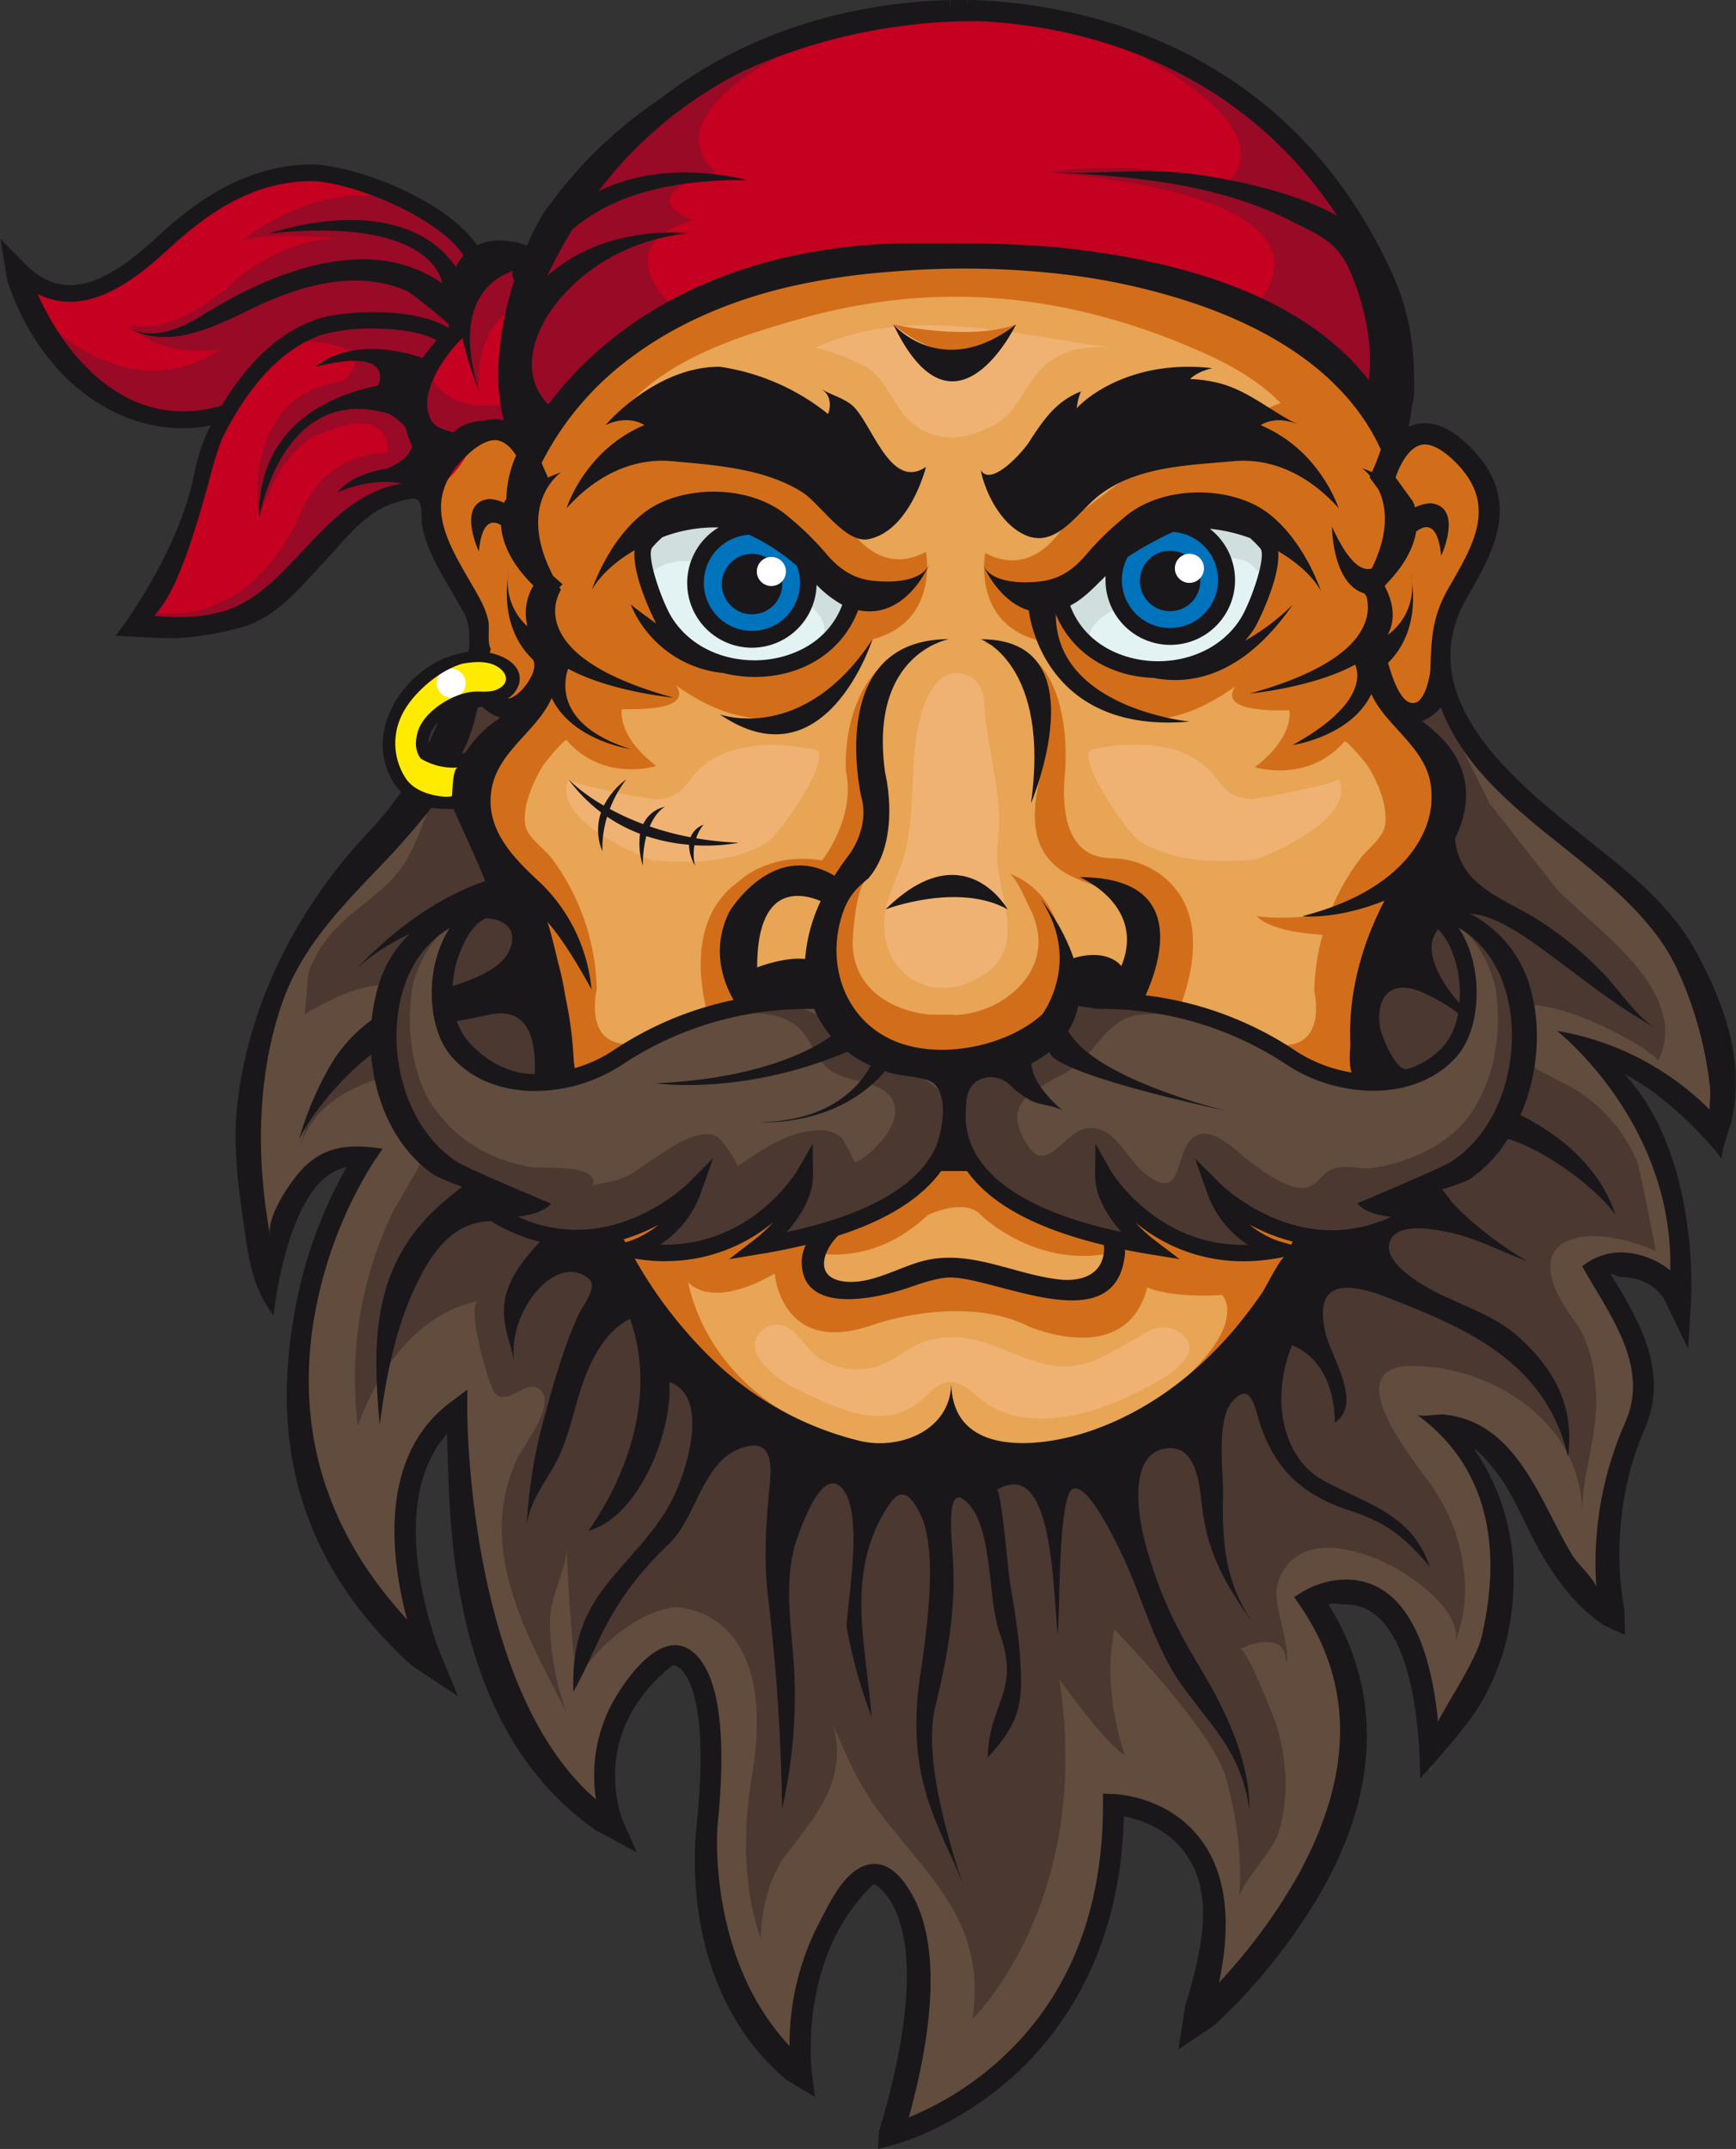 <svg id="Layer_1" data-name="Layer 1" xmlns="http://www.w3.org/2000/svg" viewBox="0 0 416.33 515.24"><rect x="0" y="0" width="416.33" height="515.24" fill="#333333" stroke="none"/><defs><style>.cls-1{fill:#614c3d;}.cls-2{fill:#4a3831;}.cls-3{fill:#e7a555;}.cls-4{fill:#d26e1a;}.cls-5{fill:#f0b273;}.cls-6{fill:#ffeb00;}.cls-7{fill:#e3f3f4;}.cls-8{fill:#c60020;}.cls-9{fill:#d0dede;}.cls-10{fill:#0073bd;}.cls-11{fill:#980a25;}.cls-12{fill:#fff;}.cls-13{fill:#1a171b;}</style></defs><title>pirate6</title><path class="cls-1" d="M185,358.86c0.21,0-10.19,21.72-11.07,23-12.7,18.17-31.6,29.73-38.82,51.7-7.31,22.26-5.68,46.6.35,68.93,0,0,1.21-35.26,22.17-32.39,0,0-44.59,65,15.8,120,0,0-17.19-41.64,6.33-59.15,0,0-.47,75.36,37.52,99.42,0,0-10.11-22.94,13.44-40.94,0,0,13.55-3.13,9.05,40.94,0,0-3.34,37.06,22.58,59.06,0,0-3.83-30,17-48,0,0,22.12,6,5,63,0,0,52.77-14,52.83-79,0,0,36.06,1,20.55,51,0,0,59.2-52.16,26.33-100,0,0,28.19-17.56,29.18,41.72-0.14-8.29,13.24-23,14.62-32.21,3.1-20.61,5.8-38.43-12.85-51.88,7,5,10.3,2.38,16.12,9.17,9.6,11.19,12.35,27.74,25.18,36.21-2.74-14.65,0-31.25,5.91-44.78,6.16-14-2.5-25.95-9.39-37.57,6.63-4.19,17.53.28,20.39,7.58,0,0,.18-49-23.92-61,0,0,17.91,1.63,33.91,22.42-1.33-1.73-.26-10.4-0.49-12.61a93.89,93.89,0,0,0-8-29.14c-13.74-30.18-59.57-39.78-59.21-77.63Z" transform="translate(-70.16 -192.78)"/><path class="cls-2" d="M171.89,389.46a63.09,63.09,0,0,1-3.87,8.87c-4.5,8.3-12.89,11.6-18.72,18.69a28.1,28.1,0,0,0-5,8.5c-0.42,1.22-.87,10.37-1.13,10.54,0,0,16.41-10.74,23.64-5.79,0,0-20,15.84-24.9,38.5,3.22-14.82,23.62-20.87,36.5-18.67,5.92,1-12.77,30.62-14,33.2A91.7,91.7,0,0,0,156,534.68s7.82-25.69,28.93-30c-2.61.55,0.86,13.55,1.32,15s1.8,6.95,3.24,7.7c3.14,1.65,6.65-3.27,9.41-1.9,5.76,2.87-3.25,13.9-4.72,17.08a39.54,39.54,0,0,0-3.46,21c1.41,14.27,9,27.33,15.33,39.87a64.65,64.65,0,0,1-4-22.13c0-5.89,4.2-12.73,4-17.87,0,0,.54,16.77,2.37,32.05,0,0,8.75-14.72,23.29-17.39,0,0,25.73-.69,18.76,40.67-2.09,12.41-2.16,26.77,2.12,38.73,0.21-7,2-14.84,6.37-20.43,7.28-9.41,14.52-17.84,11-30.77,3,7.08,6.12,14.34,10.77,20.52,12.43,16.53,26,26.72,22.67,50,0,0,29-27.79,20.82-81.33,0,0,12.06,16.67,15.72,18,0,0-5.72-14.88-2.5-30,0,0,24.19,24.67,26.84,36,0,0,4.56,15.33,2.94,28.66,0.48-4,8.05-11.14,9.51-15.86,2.54-8.2,2.1-16.93-.2-25.12-0.43-1.54-7.51-19.74-9-19,3.62-1.83,10.92-3.59,11,2.76,0,0,.26.23,0.27,0.28,0.54-5.42-3.73-14.12-2.16-19,6.73-21.1,47,3.3,42.34,14.66,5.34-12.95,1.68-28.37-6.44-39.2-5.12-6.83-21.18-27.49-3.6-27.38,19.71,0.13,40.63,14,40.63,35.24,0-9.42,3.85-18.69,3.34-28.46-0.34-6.64-1.55-12.77-5.53-18.15-14.61-19.79,3-23.74,19.87-16.15,0,0-3.74-19.93-4.65-21.87a38,38,0,0,0-14.18-16.62c-3.82-2.47-18.33-8.21-18.75-13.68-1.25-16.46,33.53,1.06,38.2,6.47,7.82-16.36-14.69-31.22-24.3-41L427.3,385.3l-11.12-22.47-19.56-7.74-104.4-24.27-86.15-1.52-20.34,4.91c-2.21,13-.52,25.6-4.55,38.18C179.46,377.79,173.82,384.08,171.89,389.46Z" transform="translate(-70.16 -192.78)"/><path class="cls-3" d="M409.57,367.56c-11.33-8.06-9.57-22.07-9.57-22.07,4-7.7-1.2-12.56-1.2-12.56,12.25-10.84,8-18.88,8-18.88l-5.25-7.18c11.8-26.06,0-48.1,0-48.1-26.12-56.62-79.76-63.08-99.31-63.48H298c-19.55.4-73.19,6.86-99.31,63.48,0,0-11.8,22,0,48.1l-5.25,7.18s-4.3,8,8,18.88c0,0-5.19,4.86-1.2,12.56,0,0,1.76,14-9.57,22.07,0,0-21.27,13.55,0,33.88,0,0,17.42,22.58,12.17,49.29,0,0,8.36,44.84,38.52,71.81l0,0.23,0.77,0.41c14.17,12.39,33.07,20.8,58,19,25,1.83,43.87-6.59,58-19l0.77-.41,0-.23c30.16-27,38.52-71.81,38.52-71.81-5.25-26.71,12.17-49.29,12.17-49.29C430.84,381.11,409.57,367.56,409.57,367.56Z" transform="translate(-70.16 -192.78)"/><path class="cls-4" d="M411.57,367.56l-2.25-1.84-12.09-15.79,4.07-14.54,2-15.39-1-9.69s5.67-55.88-102.5-56.61V253.4C190.7,253.84,196.41,310,196.41,310l-1,9.69L204,333.06l-2.6,16.58L193.74,366l2.51,2c-18.5,11.35-13.11,21.8-13.11,21.8,23.36,29.28,18.3,62.47,18.3,62.47l33.71-.18h17.44l2.2-13.57L269,436.06c15.68,23,30.15,11.89,30.15,11.89v-0.78l0.44,1.08S314,459.4,329.71,436.36l14.17,2.39,2.2,13.57h17.44l33.71,0.18s-5.06-33.19,18.3-62.47C415.52,390,430.06,378.92,411.57,367.56ZM389.08,411.7c-5,.88-11.64,1.6-17.46.73,0,0,2.1,3.6,15.73,4.49a54.5,54.5,0,0,0-2,13.44s3.84,15.79-11.08,12.59l-24.1-2.17s15-26.45-2-38.55a20.47,20.47,0,0,0-11.56-3.67c-10.88-.28-11.86-11.52-11.07-20.3,0,0,3.43-32.19-19.43-31.46,0,0,18.9,5.16,15.1,24.9-1.75,9.12-7.45,23.48,4.69,30.53,6.48,3.77,21.33,5.81,21.33,14.56,0,19.28-17.75,6.56-20,9.34a21.76,21.76,0,0,1-2.29,2.44c2.39-22.21-12.82-26.33-12.84-26.34,1.57,0.42,4.39,7,5.14,8.53,4.41,8.84,1.17,17.09-7.31,22.25a24,24,0,0,1-10.89,3.16v-0.11h-6c-9.13-1-17.85-6.15-18.38-16.43-0.1-2,.79-15.35,3.72-16.23-14,4.2-12.54,16.41-10.41,23.37-4-.07-7.74,4.46-10.87,3.24-5.48-2.13-8.1-6.2-7.62-15.61,0.43-8.47,12.24-10.34,12.24-10.34,3.5-2,11.33.67,11.33,0.67,12.79-8.22,6.33-33.33,6.33-33.33-3.8-19.74,13.1-24.9,13.1-24.9C270.73,352,273.07,378,273.07,378c2.29,11-5.79,21.09-5.79,21.09-12.73-2.14-19.9,5-19.9,5-17,12.1-5.16,39-5.16,39l-17.87-.43c-14.93,3.2-11.08-12.59-11.08-12.59a54.38,54.38,0,0,0-6.07-23.94,51.17,51.17,0,0,0-4.85-7.7c-1.67-2.15-5.36-4.7-6.08-7.31-1.21-4.41,1.92-11.35,4.26-15,0.23-.36,5.09-6.39,5.55-5.86,8.8,10.21,21.48,6.18,21.48,6.18-9.61-7.34-8.27-13.62-8.27-13.62h2.12c11.63,0,12.8-2.82,10.85-5.75,32.12,23,47.15-11,47.15-11,16.16-4.26,12.81-21,12.81-21-12.06,6.58-19.15-7-19.15-7l-28.29-21.28L230.73,293l-9.32-3.83C232,278.13,248.55,273,262.87,269c32.76-9.12,64.12-5.64,95.2,8.06,6.85,3,13.92,6.91,19.19,12.35l-9.32,3.83-14.05,3.83-28.29,21.28s-7.08,13.54-19.15,7c0,0-3.35,16.78,12.81,21,0,0,15,34,47.15,11-1.94,2.94-.78,5.75,10.85,5.75h2.12s1.35,6.28-8.27,13.62c0,0,12.68,4,21.48-6.18,0.41-.47,4.92,4.95,5.15,5.28,2.64,3.84,5.16,9.71,4.64,14.46-0.35,3.29-4,5.76-5.95,8.31A53.61,53.61,0,0,0,389.08,411.7Z" transform="translate(-70.16 -192.78)"/><path class="cls-4" d="M355.41,466.12l-15.12,1.67-6.67,16.67a17.33,17.33,0,0,1,1.45,2.19l-18.23-10.91-15.06-6.52-4.41-3.09L273.07,484a17.37,17.37,0,0,0-5.83-.16l0.37-5.09-14.67-9H237.46s-15.6,1.33-16.06,1.67-10.29,6-10.29,6,14,39.11,48.41,54.54c0,0-19.34-9.2-24.38-31.83,0,0,5.13,7,20.8-2,0,0,1.58,20,23.46,12.33,0,0,21.33-7.67,37.44.33,0,0,23.44,10.33,28.44-9.33,0,0,5.33,2.56,18,1.82,0,0,6.3,6.42-10,20.93,0,0,23.58-17.1,29.12-35.26l-15.17-11.83Zm-31.17,37.15s-20.84-13-40.82-2.87c0,0-19.2,6-17.29-7.21,0,0,13.51,3.26,26.5-9.07,0,0,8.91-4.33,12.79,0,0,0,13.29,13.07,31.63,9C337,497.15,334.34,501.41,324.23,503.27Z" transform="translate(-70.16 -192.78)"/><path class="cls-5" d="M306.18,361.26c-0.37-7-6.26-7.91-9-6.63-3,1.37-5.45,6-6.66,11.52-2.29,10.32-.65,21.81-3.57,31.94-1.25,4.33-3.55,8.27-4.38,12.73-2.79,15.05,11.37,24.28,24,15.34,10.76-7.6,1.4-20.77,2.83-30.94C311,383.7,306.78,372.65,306.18,361.26Z" transform="translate(-70.16 -192.78)"/><path class="cls-5" d="M265.51,372.49l-0.09,0c-8.73-1.82-20.74-2-27.56,4.78-4,3.91-3.9,6.43-9.78,7.19-1.92.25-21.92-3.94-21.55-4.79C202,389.95,226.37,399,226.37,399c9.29,0.92,19.73.69,27.93-4.34C257.17,392.85,270.56,373.53,265.51,372.49Z" transform="translate(-70.16 -192.78)"/><path class="cls-5" d="M391.25,379.55c0.38,0.85-19.63,5-21.55,4.79-5.88-.75-5.82-3.27-9.78-7.19-6.82-6.74-18.83-6.59-27.56-4.78l-0.09,0c-5,1,8.34,20.36,11.22,22.12,8.19,5,18.64,5.27,27.93,4.34C371.42,398.87,395.82,389.85,391.25,379.55Z" transform="translate(-70.16 -192.78)"/><path class="cls-5" d="M346,511.78c-4.13,2.18-8.6,5.09-13,7-15,6.49-24.63-9.06-40.33-4.57-4.84,1.38-8.39,5.44-13.36,6.51a16.83,16.83,0,0,1-13.11-2.61c-3-2.19-4.7-6.45-8.45-7.57a3.93,3.93,0,0,0-1-.17c-3.65-.13-6.87,3.75-5.07,7.12,1.89,3.54,6.06,6.7,9.47,8.29,10,4.67,21.83,11.28,31.52,1.32,7.15-7.35,10.3.77,16.54,3.62,10.21,4.66,23.57,1,33-3.8,3.78-1.93,17.65-8.1,11.7-14.07A7.28,7.28,0,0,0,346,511.78Z" transform="translate(-70.16 -192.78)"/><path class="cls-5" d="M277.61,280.61c5.45,3.13,6.74,10.06,11.62,13.88,6.09,4.77,13.34,3.65,19.75-.07,5-2.89,6.75-8.57,10.43-12.66,4.88-5.43,11.62-6.32,18.66-5.44-19.15-2.4-39.41-7.89-58.59-4.45a56.89,56.89,0,0,0-14.18,4.46C266.68,275.68,275.85,279.6,277.61,280.61Z" transform="translate(-70.16 -192.78)"/><path class="cls-4" d="M313.82,270.58c-11.35,4.06-29.41,0-29.41,0C303,285.71,313.82,270.58,313.82,270.58Z" transform="translate(-70.16 -192.78)"/><path class="cls-4" d="M198.7,306.87s-4.91-20.14-18.94-6.15c-13.16,13.13-2.76,25.64,3.87,37.92,3.39,6.28-.44,14.43,2.73,20.28,1.84,3.4,8.32,6.21,10.91,1.14l3.55-7,0.61-5.8-0.61-6.63,0.61-6.26-6.55-9.19,1.52-7Z" transform="translate(-70.16 -192.78)"/><path class="cls-6" d="M192.22,353c-2.06-2.08-6.63-2.72-8.82-2.6-13.28.72-25.93,17.67-17.11,29.87,4.4,6.09,13.71,6.15,19.45,2.65,0,0,1.7-11.55,12.69-17.31-1.59-.86-3.13-1.86-4.67-2.81,1.78,1.12-8.92,10.42-9.84,11-4.54,2.73-14.52,3.22-12.14-5.12,2.74-9.61,20-6,21.4-12.38A3.36,3.36,0,0,0,192.22,353Z" transform="translate(-70.16 -192.78)"/><path class="cls-7" d="M274.74,336.4c-12-10.45-33.4-32.57-49.67-13.67-2.88,3.34,2.73,16.31,4.46,19.1C239.81,358.46,269.15,356.71,274.74,336.4Z" transform="translate(-70.16 -192.78)"/><path class="cls-7" d="M324.23,336.58c12-10.45,33.4-32.57,49.67-13.67,2.88,3.34-2.73,16.31-4.46,19.1C359.16,358.64,329.82,356.89,324.23,336.58Z" transform="translate(-70.16 -192.78)"/><path class="cls-8" d="M402.06,260.18c-12.84-32.21-43.75-56.83-77.83-62.61-25.52-4.33-52.75-.23-76.31,10.27-17.68,7.88-34.8,21.06-45.73,37.11-3.35,4.92-9.07,18.59-10.3,32.44a73.07,73.07,0,0,1,4.36-23.69s-7.45-3.24-12.37.67c-6.09-11.57-30.12-20.38-39.53-20.17-13.91.31-25,7.43-34.82,16.53s-22.83,18.81-34.76,6.76c7.64,22.85,26.28,41.94,49.85,34.13-1.06,1.79-2,3.62-3,5.44-3.07,6.09-10.32,46.82-21.38,44.15,7.83,1.89,17.23,2.3,24.93-.24,18.2-6,25.83-33.07,48.22-30.3A21.53,21.53,0,0,0,184,296.6c3.06-1.73,7.53-2,12.59,5,0,0,22.46-52.88,103.13-48.21,0,0,86.07-4.25,104.7,45.54-0.51-1.37,2.64-9.1,2.79-11C408,278.52,405.5,268.82,402.06,260.18Z" transform="translate(-70.16 -192.78)"/><path class="cls-4" d="M402,307.87s4.91-20.14,18.94-6.15c13.16,13.13,2.76,25.64-3.87,37.92-3.39,6.28.44,14.43-2.73,20.28-1.84,3.4-8.32,6.21-10.91,1.14l-3.55-7-0.61-5.8,0.61-6.63-0.61-6.26,6.55-9.19-1.52-7Z" transform="translate(-70.16 -192.78)"/><path class="cls-9" d="M225.36,331.78s4.43-13.32,38.68,5.93c0,0,10.37,6.88-2.94,13.56,0,0,14.1-6.92,13.65-16.87,0,0-5.68-3.72-13.65-12.59,0,0-25.23-14.31-36,.92C225.07,322.73,224.27,328.53,225.36,331.78Z" transform="translate(-70.16 -192.78)"/><path class="cls-9" d="M333,348.89s-6.51-5.4,7-11.19c0,0,25-18.32,31.66-7.91,0,0,7.73-4.75,0-11.56,0,0-14.89-14.64-30.36,3.9,0,0-10.66,14.36-19,12.26C322.23,334.4,327.31,346.4,333,348.89Z" transform="translate(-70.16 -192.78)"/><circle class="cls-10" cx="180.35" cy="139.76" r="13.53"/><circle class="cls-10" cx="280.61" cy="139" r="13.53"/><path class="cls-11" d="M172.6,280.73s-5.17,6.66-3.92,13.17c-3.78-9.12,9.6-20.45,9.6-20.45l-0.69-.31,2.18-3.89c-1-11.7,4.68-12.71,4.68-12.71l-3.28-4.91c-22.1-26.32-52.9-1.2-52.9-1.2,6-1.79,17.44-1,23.58-.45-13.15-.33-24.58,9.47-24.58,9.47-17,15.5-26.14,11.13-26.14,11.13,7.92,8.63,22.14,5.88,22.14,5.88C99.41,292.05,79,267.57,79,267.57c15.22,33.12,44.59,25.84,44.59,25.84,16.06-32.44,40.32-26,49.78-21.89-16.72-5.2-33.42,3-33.42,3,24.68,0.05,12.32,9.71,12.32,9.71-24.9,3.23-20,32.88-20,32.88,6-19,15.5-20.63,15.5-20.63,16.5-7,15.46,4.81,15.46,4.81-16.53.55-20.86,14.45-20.86,14.45-13.91,30.27-36.91,23.6-36.91,23.6,23.18,11.37,40.11-14.51,40.11-14.51,13.29-22.64,28.24-14,28.24-14l3.73-7.84,0.78,0.32s8.83-14.76,18.29-1.71l-4.46-12.08S176.28,293.41,172.6,280.73Z" transform="translate(-70.16 -192.78)"/><path class="cls-11" d="M195.26,259.89l0.67-2.84c-23.35.1-11,29.4-11,29.4-0.71-13.67,6.2-18.68,8.23-19.85a52,52,0,0,0-1,5.64s-3.07,20.49,6.28,25.85c0,0,23.14-24.31,33.31-31.53,0,0-16.83-14.69,4.56-21,0,0-15.72-5.31,5.58-11.61,0,0-19.6-12.94,26.51-33.32C268.4,200.57,210.29,220.44,195.26,259.89Z" transform="translate(-70.16 -192.78)"/><path class="cls-11" d="M396.62,252.43c-14.67-39-67.6-53.54-67.6-53.54,55.1,24.56,35.28,37.7,35.28,37.7-25.58-6.24-42.33-2.45-42.33-2.45,78.69,7.19,47.83,33.43,47.83,33.43,8.62,1,33.8,29.26,33.8,29.26C414.42,264.71,396.62,252.43,396.62,252.43Z" transform="translate(-70.16 -192.78)"/><circle class="cls-12" cx="108.2" cy="163.8" r="3.48"/><path class="cls-1" d="M296.1,451.12s16.67,30.28-43.52,40.28c0,0,10.72-8.13,10.6-17.07,0,0-13.45,23.4-41.78,18.07,0,0,11-3,15-14.33,0,0-22.67,22.67-49.33,4.67,0,0,10.84.66,13.75-2.67-2.91,3.33-19.94-5.57-22.22-7.08-23-15.25-21.18-63,12.41-63-15.82,0-19.14,25.48-11.08,34.73,9.39,10.77,27.45,8.91,38.26,1.63a83.06,83.06,0,0,1,49.5-13.65S272.19,451.69,296.1,451.12Z" transform="translate(-70.16 -192.78)"/><path class="cls-1" d="M301.86,451.12s-16.67,30.28,43.52,40.28c0,0-10.72-8.13-10.6-17.07,0,0,13.45,23.4,41.78,18.07,0,0-11-3-15-14.33,0,0,22.67,22.67,49.33,4.67,0,0-10.84.66-13.75-2.67,2.91,3.33,19.94-5.57,22.22-7.08,23-15.25,21.18-63-12.41-63,15.82,0,19.14,25.48,11.08,34.73-9.39,10.77-27.45,8.91-38.26,1.63a83.06,83.06,0,0,0-49.5-13.65S325.77,451.69,301.86,451.12Z" transform="translate(-70.16 -192.78)"/><path class="cls-2" d="M178.6,472.95c2.29,1.51,19.31,10.41,22.22,7.08-2.91,3.33-13.75,2.67-13.75,2.67,16,10.82,34.29,7.64,48.76-3.83-1.43,6.37-8.44,11.7-14.46,13.48,16.59,3.23,32.23-4.24,41.7-17.75,0.27,6.79-5.37,12.77-10.36,16.67,12.39-1.54,31.31-6.82,40.13-16.14,5-5.26,9.07-14.22,3.2-20.24s-16.17-7.93-22.85-13.81c-11.58-10.2-21-8.54-35.4-4.2,7-1,17.45-2.94,23.42,1.88,3.25,2.63,4.18,7,7.09,9.8,4.11,4,12,2.79,15.43,7.17,4.08,5.26-4,13.83-8.64,15.83,0.25-.11-2.8-5.72-3.12-6-2.3-2-4.95-2-7.88-1.54-6.49.94-11.88,5-17.24,8.45,0.73-.47-3.9-6.74-4.6-7.11-4.68-2.44-11.43,2.81-15.13,5.12-2.54,1.59-5,3.71-7.79,4.82-2.16.85-4.79,1.12-7,1.67,1.48-5.36-12-3.82-15.1-4.39-10.26-1.91-18.06-6.74-23.83-15.38,0,0-6.82-10.22-4.48-27.16,0,0,2.94-17,18.49-19.57,0,0,.67-0.15,1.51-0.4C157.36,411.94,156.05,458,178.6,472.95Z" transform="translate(-70.16 -192.78)"/><path class="cls-2" d="M419.36,472.95c-2.29,1.51-19.31,10.41-22.22,7.08,2.91,3.33,13.75,2.67,13.75,2.67-16,10.82-34.29,7.64-48.76-3.83,1.43,6.37,8.44,11.71,14.47,13.48-16.22,1.73-33.28-2.93-41.82-18.1,0,6.85,5.4,13.19,10.65,17.11-16.58-4.07-52.09-10.87-45-36.12a20.77,20.77,0,0,1,1.35-4.14c11.75-.5,24.15-7.15,26.88-20.29,10.16-.46,22.13,2.83,31.75,6.14-5.7.12-11.73-1.67-17.36-.81-7.6,1.16-10.13,9.12-16.21,13.12-6.36,4.18-16.44,6.49-11.29,16.36,5.36,10.27,9-1.12,15.12-2.26,6.56-1.22,9.83,7.47,14,10.73,9.78,7.64,6.8-5.53,12-8.81,4.15-2.61,9.45,3,12.35,5.3,3.17,2.5,9.63,7.42,14,7,2.93-.28,4.1-3.49,6.66-4.51,3.18-1.26,6.73.29,10-.28,9.79-1.7,20-6.38,24.74-15.59,0,0,6.82-10.22,4.48-27.16,0,0-2.94-17-18.49-19.57,0,0-.67-0.15-1.51-0.4C440.6,411.94,441.91,458,419.36,472.95Z" transform="translate(-70.16 -192.78)"/><path class="cls-13" d="M231.36,303.36c10.42,0.95,22.19,1.72,31.25,7.47,4.18,2.66,10.32,12.34,15.84,11.22,10-2,13.78-17.33,13.78-17.33-8.8,6-13.15-11.37-18-15-2.24-1.67-4.9-2.33-7.14-3.68,3.33,2,1.66,6,1.66,6a53.93,53.93,0,0,0-26-11.33c-15.57,0-27.38,14-27.38,14,5.67-2.67,9.32,0,9.32,0-14.34,6-18.66,19.94-18.66,19.94C212.6,307.31,221.36,302.45,231.36,303.36Z" transform="translate(-70.16 -192.78)"/><path class="cls-13" d="M372.49,294.73s3.66-2.67,9.32,0c-6.58-3.09-12.07-8.22-19.23-10.07a32.46,32.46,0,0,0-7-1c1.85-1.9,5.33-2.6,5.33-2.6-17.17-2-28,5.3-31.56,8.65a3.25,3.25,0,0,0-.71.72l-0.23.27a12.24,12.24,0,0,1,1-4.07c-6.07,2.36-9.12,7-12.51,12.21-1.48,2.29-9,10.8-11.54,6.67,1.13,5.49,4.51,12,9.45,14.93,8.23,4.93,13.55-4.81,19.07-9,9-6.85,21.29-7.1,32.07-8.08,10-.91,18.76,4,25.29,11.31C391.15,314.66,386.84,300.73,372.49,294.73Z" transform="translate(-70.16 -192.78)"/><circle class="cls-13" cx="180.35" cy="140.04" r="7.25"/><circle class="cls-13" cx="280.61" cy="139.29" r="7.25"/><path class="cls-13" d="M282.54,410.81s17.38-6.62,29.27,0C311.81,410.81,301.38,392.24,282.54,410.81Z" transform="translate(-70.16 -192.78)"/><path class="cls-13" d="M486.36,449.1c-0.78-10.11-4.91-20-9.81-28.77-6.62-11.83-17.9-20-28.29-28.35C431.68,378.71,408.64,359.12,422,336c6.33-10.93,13.51-23.32.72-36.08-3.77-3.77-7.43-5.68-10.87-5.68a9,9,0,0,0-3.89.88c0.38-1.8.67-3.56,0.87-5.28a10.23,10.23,0,0,0,.38-1.82,47.43,47.43,0,0,0,0-6.51,57.15,57.15,0,0,0-5.52-23.88c-26.43-57.21-79.79-64.42-101.5-64.87l0,1.08h-0.07l0-1.08-2,0-2,0,0,1.19H298L298,192.8c-14.66.3-43.75,3.69-69.24,23.47a107,107,0,0,0-28.2,27.55,49.94,49.94,0,0,0-4,7.83,19.71,19.71,0,0,0-6.55-1.22,12.57,12.57,0,0,0-5.44,1.17c-7.84-11.38-30.17-19.4-39.84-19.4h-0.38c-16.24.36-28.4,9.91-36.13,17.06-6.34,5.87-13.83,11.87-21.23,11.87-3.87,0-7.39-1.65-10.75-5l-6-6.1,1.72,10.14c7.57,22.65,24.71,35.29,42.13,35.29a34.25,34.25,0,0,0,6.62-.67c-0.25.47-.5,0.94-0.74,1.42a44.45,44.45,0,0,0-3.29,10.47c-4,19.67-18.77,38.52-18.77,38.52s9.91,0.6,14.23.6a69.85,69.85,0,0,0,16.8-2.89c8-2.66,13-9.06,18.83-15.25,3.49-3.73,6.7-7.91,10.8-11a20.09,20.09,0,0,1,6.26-3.32c1-.31,4.09-1.29,5-0.92,2,0.8,1.22,4.37,1.55,6.26,1,5.87,4.46,11.36,7.4,16.43,0.91,1.58,1.86,3.21,2.72,4.79,1.3,2.4,1.28,5.34,1.17,8.47l-0.29.74c-7.42.83-14.89,6.34-18.42,13.74-3.06,6.42-2.63,13.12,1.18,18.4a12.47,12.47,0,0,0,1.22,1.42,82.79,82.79,0,0,1-7.93,9.74c-16.54,17.54-28.31,40.14-31.24,64.19-1.28,10.52,0,19.73,1.5,30.25,0.73,5.25,1.23,9,3,14a29,29,0,0,0,4.09,7.35c0-.5,3.42-33.07,17.46-35.53a109.61,109.61,0,0,0-12.74,36.49C137,530.8,136.74,562.8,168.75,592L180,599.49l-4.26-10.32c-0.15-.37-14.12-34.88,1.63-52.64,0.7,18.19-.76,69.59,35.57,95l9.94,5.39-3.31-7.51c-0.09-.21-8.89-20.92,12-37.45a3.87,3.87,0,0,1,2.18,1.37c2.44,2.7,6.13,11.07,3.5,36.87-0.14,1.57-5.15,38.61,21.45,61.19l6.9,4.16-0.8-6.38c0-.28-3.25-27.72,15-44.72,3.9,2.4,14.84,13.83,1.17,59.31L280.73,708l4.32-1.15c0.56-.15,13.92-3.79,27.41-15.66,12.09-10.64,26.43-30.13,27.24-62.92,3.63,0.69,10.37,2.77,14.81,9,5.91,8.31,5.21,19.24-.11,36.41l-1.63,10.5,8.67-5.88a138.22,138.22,0,0,0,26-32.71c13.91-24.74,13.69-48.23,1.33-68.12,1.35-.5,2.18,0,4.18,0,11,0,17.38,14.81,17.82,41.69,0,0,10.85-11.73,14.3-17.65a56.37,56.37,0,0,0,6.26-15c4.28-18,.9-33.94-7.66-46.31,2.06,1.27,3,2.74,4.61,4.65,3.68,4.29,6.29,10.38,9,15.77,4.15,8.1,9.44,16.48,17.65,21.9l4.92,2.25-0.09-5.8c-2.49-13.28-1.34-29.47,4.74-43.31s-1.2-26.06-7.66-36.74l-0.41-.68c0.73-.18,1.51.73,2.34,0.73,5,0,9.46,2.41,11.11,6.61l5.14,10.57,0.68-11.33c0.1-1.74,1.86-35.33-15.92-54.45,7,3.4,16.91,11.94,23.42,20.39-0.67-.87,1.82-7.53,2.07-8.65A43.82,43.82,0,0,0,486.36,449.1ZM403.38,332c4.2-4.52,5.88-8.57,6.4-11.77,2.27-1.74,5.22-2.25,6,5.84,0,0,5.42-11.71-2.48-12.63a9,9,0,0,0-3.78,1,8,8,0,0,0-.56-1.5l-4.12-5.67c1-2.93,3.42-7.92,7-7.92,2,0,4.57,1.46,7.34,4.22,10.06,10,4.7,19.31-1.52,30-3.88,6.71-4.25,11.79-4.45,19.45-0.05,2-1.3,7.37-3.38,8.16-3.73,1.41-6-6.94-6.8-9.45,3.08-3,7.12-9.1,5.73-19.71a14.24,14.24,0,0,1-5.8,13c1.66-3.18,1.76-7-.71-11.71C402.28,333.22,402.72,332.75,403.38,332Zm-4.64-25-0.11.25,2.15,2.94c1.81,3.85,2.7,10-1.63,18.87-2.19.73-5.38-.9-9.55-10,0,0,0,13.63,7.75,16a6.39,6.39,0,0,1,.52.71c1.26,4.82.3,15.53-28.06,23.31,0,0,15.14-1.39,25.33-6.94,0.84,1.84,2.86,9.44-15,19.28,0,0,14-2,18.9-12.23,3.23,7.25,12,12.14,14,20.44a20,20,0,0,1-.89,11.37c-2.41,6.27-9.41,16.25-29.71,21.46,0,0,8.3.92,19.77-3.76-4.1,7.83-8.9,20.24-8.2,34.53-0.25,3-.21,5.36.28,6.68a34.33,34.33,0,0,1-13.38-5.16,82.74,82.74,0,0,0-36-13.33c3.76-8.4,9.95-28.33-15.83-28.33,0,0,16,6.67,10,21.33,0,0-2.95-4.28-11.17-2a0.67,0.67,0,0,0-.25.16,47.37,47.37,0,0,0-7.91-14.21c10,15,.33,27.66.33,27.66-8.6,7.68-24.08,10.71-34.7,6.62-12.7-4.88-17.44-19-12.95-31.39,1.34-3.69,3.12-5.54,6-7.9,8-9.33,4-25.33,4-25.33-4-28.67,15.33-32,15.33-32-30,0-21,38-21,38,2,7.33-3,13.72-3,13.72-1.31,1.72-2.46,3.39-3.47,5-14.79-8.77-25.2,8.61-25.2,8.61-4.43,8.85-1.51,16.81,1,21.17a81.91,81.91,0,0,0-28.94,12.16,33.1,33.1,0,0,1-9.17,4.19q-0.09-.77-0.21-1.56a94.75,94.75,0,0,0-2.09-15.93,66.63,66.63,0,0,0-1.68-7.85c-1.16-5-2.22-8.9-2.51-9.57l-0.09-.2c5.13,5.81,10.61,16.25,10.61,16.25A40.59,40.59,0,0,0,199,403.74c-6.25-5.81-12.65-12.65-10.9-22,1.68-9,10.83-13.62,14.37-21.59,4.88,10.21,18.9,12.23,18.9,12.23-18.69-5.93-15.81-16.91-14.95-19.25,10.19,5.53,25.28,6.92,25.28,6.92-37.67-10.33-27-25.84-27-25.84l-0.37-.63,0.76-.71-2.06-1.82-0.25-.23c-9-17.41,1.92-24.77,1.92-24.77a34,34,0,0,0-3.3,1.3l0.14-.19-0.6-1.33c-0.31-.69-0.61-1.38-0.88-2.07a71.45,71.45,0,0,1,17.33-22c12.1-10.27,26.84-16.7,42.21-20.26A162.08,162.08,0,0,1,283,258a206,206,0,0,1,45.8,1A155.59,155.59,0,0,1,357,265.66c18.16,6.21,36.15,16.94,44.31,34.92-0.59,1.73-1.26,3.49-2.07,5.26l-0.06.12c-0.75-.31-1.53-0.62-2.37-0.9A10.83,10.83,0,0,1,398.74,306.92Zm4.91,177.6a33.78,33.78,0,0,1-14.1,3.15c-15.32,0-26.47-10.92-26.58-11l-6.23-6.23,2.93,8.31a24.68,24.68,0,0,0,9.8,12.44l-1.14,0c-21.23,0-31.72-17.68-31.82-17.86L332.87,467l-0.09,7.3c-0.07,5.4,3.24,10.4,6.31,13.87-18.87-4-31.08-10.81-35.49-19.82a18,18,0,0,1-1.85-8.7c0.09-1.87.08-4.25,1.08-5.91,2.12-3.54,7-3.27,9.42-.94a22.54,22.54,0,0,0,5,3.79c2.16,1.18,6.33,1.31,8,2.64,0,0-7.44-5.82-7.75-11.45a29.31,29.31,0,0,0,4.45-2.93s-3.51,4.18,42.7,14.37c0,0-31.88-7.53-38.29-19.26a16.85,16.85,0,0,0,2.34-6c2.13,0.34,4.51.72,4.85,0.72A80.21,80.21,0,0,1,378.64,448a38.33,38.33,0,0,0,20.92,6.3c8.23,0,15.32-2.94,20-8.27,5.33-6.12,6.3-18.52,2.16-27.63a22.65,22.65,0,0,0-1.74-3.16c5.28,3.05,9.18,8.17,11.24,15,4,13.31.27,32.3-12.93,41-2.34,1.55-22.62,10.07-22.62,10.07C397.06,483,399.75,484.06,403.65,484.52ZM179.71,471.31c-13.2-8.74-16.94-27.73-12.93-41,2.05-6.82,5.95-11.93,11.23-15a22.71,22.71,0,0,0-1.73,3.15c-4.15,9.11-3.18,21.51,2.16,27.63,4.65,5.33,11.74,8.27,20,8.27a38.33,38.33,0,0,0,20.92-6.3,80.21,80.21,0,0,1,45.06-13.37h1a25.64,25.64,0,0,0,4,6.54c-4.56,3.28-16.9,10.09-41.93,11.29,0,0,20.82,3.07,45.86-7.57a29.12,29.12,0,0,0,5.6,3.34c-1.55,3.08-8.06,13.27-26.42,13.53,0,0,18.24,1.36,29.85-12.18,3.3,1.11,6.85,1.09,10.1,2.06,5.86,1.76,3.69,12.86,1.83,16.67-4.41,9-16.61,15.8-35.48,19.82,3.07-3.47,6.37-8.47,6.31-13.87l-0.09-7.3-3.64,6.33c-0.1.18-10.51,17.85-31.82,17.86-0.35,0-.76,0-1.14,0a24.68,24.68,0,0,0,9.8-12.44l2.93-8.31L235,476.65c-0.11.11-11.21,11-26.58,11a33.75,33.75,0,0,1-14.1-3.16c3.9-.46,6.59-1.51,8-3.14C202.33,481.38,182,472.86,179.71,471.31Zm13.09-52c-1.18,5.12-7.92,7.95-14.08,9.88a25.44,25.44,0,0,1,2.19-9.14c1.21-2.67,2.76-5.7,5.85-7.17C190.68,413.29,193.83,414.91,192.8,419.35Zm5.6,31c-5,0-11-2.2-16-7.9a14.28,14.28,0,0,1-2.66-4.82c2.32-.43,4.79-0.87,7.6-1.5C196.58,434.05,198.77,441.41,198.4,450.34Zm53.34-25.61c0-20,10.45-17.9,15.24-15.87a39.16,39.16,0,0,0-3.73,13.88C258.2,422.17,251.74,424.73,251.74,424.73Zm50.33,48.85c5.66,7.95,16.67,13.88,32.8,17.74a6.77,6.77,0,0,1,.05,1.53c-0.56,5.95-5.78,6.84-8.85,6.84a16.64,16.64,0,0,1-1.87-.11c-11.26-1.27-21.81-7.6-33.35-4.25-5.75,1.67-11.95,5.43-18.1,4.75-7.26-.81-5.48-7.13-1.59-11,11.77-3.78,20-9,24.71-15.5h6.2Zm-73.9,12.82a22.4,22.4,0,0,1-7.29,4.06l-0.75.2-0.38-.72A45.38,45.38,0,0,0,228.17,486.4Zm1.47,8.79a40.31,40.31,0,0,0,25.91-9.29,36.36,36.36,0,0,1-4.17,3.91L245,494.69l8-1.32c3.69-.61,7.15-1.33,10.42-2.11a9.47,9.47,0,0,0-1,4.1c0.08,12.92,18.23,8.68,25.31,6.26,3.83-1.3,7.44-2.54,10.28-2.54h0.19c11.25,0.12,39.76,15.5,41.76-5.76,0-.3,0-0.6,0-0.89,1.66,0.33,3.36.65,5.11,0.94l8,1.32-6.41-4.88a36.45,36.45,0,0,1-4.17-3.91,40.29,40.29,0,0,0,25.91,9.29,46.53,46.53,0,0,0,8.6-.83l1.24-.23c-1,.2-4.59,7.43-5.32,8.5-1.92,2.82-4,5.56-6.15,8.18-9.32,11.2-21.09,20.21-34.92,25-11.6,4.05-33.55,6.82-33.55-11.65,0,11.62-12.36,16.31-21.78,14.13a77,77,0,0,1-32.73-17l-0.71-.63a105.92,105.92,0,0,1-20.7-26.11A46,46,0,0,0,229.64,495.19Zm147.45-4.72a22.4,22.4,0,0,1-7.29-4.06,44.67,44.67,0,0,0,10.38,4.09l-0.39.73Zm43.07-57.15c-4.72-5.29-8.17-11.95-6-16.29a12.42,12.42,0,0,1,.88-1.47,16.74,16.74,0,0,1,3,4.54A27.17,27.17,0,0,1,420.16,433.32Zm-0.31,2.39a16.25,16.25,0,0,1-3.34,7.73,19.24,19.24,0,0,1-8.71,5.66c-2.9.94-6.45-8.21-6.73-10.29-0.88-6.57,2.25-11,9.2-8.5A44.63,44.63,0,0,1,419.85,435.7Zm-238-62.53c-0.3.12-.62,0.23-0.94,0.33l1.19-2.46a49.46,49.46,0,0,0,2.6-8.57l1.1-.24a11.29,11.29,0,0,0,4.31,2.62c-0.28.22-.56,0.45-0.86,0.66A27,27,0,0,0,181.83,373.17Zm19-103.6s9.26-18.05,34.32-20.84c0,0-19.73-2.42-33.79,10.27a117.41,117.41,0,0,1,6-11.11c7.06-6.24,19.61-12.14,41.83-11.9,0,0-19-5.59-35.56,2.7a99.21,99.21,0,0,1,34.82-28.88l0.32-.15a136,136,0,0,1,54.92-11.8l1,0c19.78,0.84,60.41,7.63,86.15,46.69-10-5.6-23.28-8.24-31.86-9.65-12.62-2.07-24.49-.25-36.94-0.77,19.55,0.82,40.35,2.75,58,11.78,5.07,2.6,9.62,4.27,12.62,9.38,2.08,3.54,7.35,16.64,5.73,28.65-15.88-20.39-44.57-28.08-69.17-31.23-12.84-1.65-26.33-1.61-39.28-1.61-38.08,0-61.84,13.42-75.08,24.68a86.69,86.69,0,0,0-13.23,14C198.57,286.66,195,280.13,200.83,269.57ZM114,291.41c-16.53,0-28.49-14-34.84-28.17a17,17,0,0,0,7.78,1.89c8.78,0,17-6.54,23.95-12.93,11.69-10.81,22-15.75,33.51-16h0.29c8.7,0,30.07,8,36.65,17.81a11.94,11.94,0,0,0-1.83,2.76c-13.57-19.17-44.73-8-44.73-8,40-4.22,41.43,12,41.43,12h0c-0.37-.28-0.76-0.57-1.21-0.85-17.43-11.09-40.37-1.53-56.35,8.47-5.23,3.27-12.41,6.47-18.59,2.43,9.54,6.26,21,.61,30.08-3.83,11.51-5.63,25.22-9.82,37.63-4.45,1.05,0.46,6.85,5.19,10,7.91v1c-5.1-3.24-13.06-3.82-18.1-3.82-5.32,0-10.68.68-13.65,1.73-8.74,3.09-16.2,9.88-22.7,20.65A31.43,31.43,0,0,1,114,291.41Zm31.78-10.68c19.7-4.93,15.06,4.5,15.06,4.5-11.15,2.22-28.9,9.3-28.56,31.87,0,0,5.42-32.88,31.26-25.07a16.48,16.48,0,0,1,3.87,3.18,23.41,23.41,0,0,0,1.58,4.45c-0.32,1.76-1.89,3.64-5.77,5.4,0,0-8.7,1.18-12.08,5.78,0,0,8-3.77,15.36-2.08-10.05,1.51-17,8.92-23.76,16.12-5.71,6.09-11.1,11.85-18.17,14.19A36.85,36.85,0,0,1,113,340.75a51,51,0,0,1-5.86-.35c5.36-5.62,9.36-18.62,13.26-32.7a83.7,83.7,0,0,1,3-9.74c6.78-13.47,14.6-21.61,23.89-24.9a42.68,42.68,0,0,1,12.31-1.5c6.58,0,12,1,15.29,2.82a51.2,51.2,0,0,0-3.38,4.24C154,272.72,145.78,280.73,145.78,280.73Zm27.1,11c-1.69-6.15,4.75-14.68,8.19-17.89A75.7,75.7,0,0,0,185,286.45c-6.39-20.76,3-26.92,8.11-28.7a2.6,2.6,0,0,0,.4,2.15c-3.19,10-5.38,22.79-2.51,33.68a7.26,7.26,0,0,0-2.08-.29,10,10,0,0,0-2.5.33c-3.58.21-6.18,1.26-7.45,2.86C174.32,295.28,173.62,294.34,172.89,291.69Zm8.65,10.8c2.76-2.76,5.3-4.22,7.34-4.22s3.85,1.73,5.06,3.68a26.46,26.46,0,0,0-2.32,10.39l-0.17.23-0.19.29s-0.1.19-.2,0.44a9,9,0,0,0-3.61-.92C179.53,313.32,185,325,185,325c0.71-7.29,3.17-7.6,5.31-6.32,0.23,3.65,1.92,8.74,7.77,14.5a12.9,12.9,0,0,0-1.43,9.78,14.24,14.24,0,0,1-4.66-12c-1.38,10.57,2.62,16.66,5.69,19.68,2.47,2.44-3,9.6-5.74,9.62a6.37,6.37,0,0,0,2.74-3.64c0.93-4.17-3.38-6.57-7.07-7.32a6.54,6.54,0,0,1,.25-0.81l-0.2-.56c-0.63-1.77,0-4.59-.44-6.57-0.75-3.19-2.51-6-4.14-8.84C176.83,321.81,171.47,312.54,181.53,302.5ZM166.6,364.09c2.14-4.49,8.35-10.45,14.58-12.21,2.77-.44,6.08-0.78,8.53.91,2.24,1.54,2.58,3.85-.12,5.19-2,1-4.1.44-6.17,0.66-4.85.52-11.69,4.74-13.09,9.64-0.74,2.59-.51,4.71.69,6.3l0.08,0.1a15.25,15.25,0,0,0,8.87,2.13c-1.32.26-1.26,5.78-1.43,6.86a6.06,6.06,0,0,1-1.48.13c-0.49,0-6.87-.29-9.57-4.37A15.32,15.32,0,0,1,166.6,364.09Zm8.6,2q-1.11,2.61-2.26,5a6.79,6.79,0,0,1,.29-2A6.3,6.3,0,0,1,175.2,366Zm305,91.12q0,0.82-.07,1.59a67.65,67.65,0,0,0-36.57-18.86s28,21.91,27.16,57.46a19.26,19.26,0,0,0-11.9-4.35,15,15,0,0,0-9.22,3.35c6.28,11.25,16.32,23.8,10.37,37.33A83.32,83.32,0,0,0,453,573.43c-0.14-1.63-4.64-5.91-5.65-7.57-7.85-12.88-13.23-32.17-30.95-33.93-1.32-.13-5.54.69-6.49,0,16.34,11.8,20.92,30.73,15.53,53.42-0.87,3.64-3.84,8.74-6.71,13.67-1.29,2.21-2.55,4.38-3.69,6.48-2.82-27.75-13.27-34-22.12-34a21,21,0,0,0-10.18,2.81l-2.22,1.38,1.48,2.15c13,19,12.72,40.89-.9,65.19a134,134,0,0,1-18.61,25.12c3.09-14.44,1.75-25.79-4-33.84-7.8-10.9-20.69-11.38-21.24-11.39l-2.57-.07v2.57c0,26.12-8.57,46.93-25.41,61.85a74.82,74.82,0,0,1-21.16,13.18c8.32-30.12,5.19-45.48.95-53.12-2.13-3.84-5.64-8.63-10.67-7.48-5.75,1.31-9.33,9.3-11.8,14a62.81,62.81,0,0,0-7.07,29.5c-19.82-21.12-17.32-52.4-17.29-52.7,2.16-21.12.55-34.81-4.77-40.7-7.92-8.77-17.91,6-21.15,12.51a37,37,0,0,0-3.22,21.74c-30.88-26.56-30.87-92.52-30.87-93.22l0-5-4,3c-17.65,13.14-14.17,38.14-10.43,52.1-19-20.59-26.59-44.44-22.51-71a103.39,103.39,0,0,1,14.37-38.55l2.29-3.34c-7.21-1-13.22-1-18.73,4.32-3.08,3-9.13,11.77-8.29,16.44-3.59-19.86-2.75-38.53,2.52-54.59,4.4-13.38,13.27-22.72,22.67-32.61a189.56,189.56,0,0,0,13.48-15.26,35.82,35.82,0,0,0,5.31.24s7.87,17.21,7.58,17.31c-11.67,4-22,11.85-30.5,20.65a52.89,52.89,0,0,1,12.43-8,28.63,28.63,0,0,0-7.5,12.42,44.19,44.19,0,0,0-1.63,8.22,35.93,35.93,0,0,0-10.27,11.55,79.54,79.54,0,0,0-7.17,17.18c3.1-6.46,10.61-15.3,17.33-20.45,0.9,11.85,6.27,23.05,15.28,29a62.74,62.74,0,0,0,6.5,2.68l-3.72,3.07c-17.52,14.58-18,32.64-16,54,1.66-12.56,4.14-25.23,10.25-36.48,4.57-8.41,9.8-12.16,16.41-12.33a41.69,41.69,0,0,0,11.73,4.95c-3.27,3.67-6.47,7.27-7.94,12.15-2,6.76,1,11.35,2,17.8-2.7-12.56,9.93-27.92,17.75-21,2.19,1.93-1.51,6.35-2.48,8.45-3.6,7.84-5.95,16.28-8.21,24.58a118.42,118.42,0,0,0-4.25,25.91c0.77-5.62,4.19-9.81,6.82-14.65,2.92-5.38,4.05-11.17,5.86-17,2-6.43,5.53-14.59,12.09-17.72,6.15,17.2.12,36.47-10,50.79,12.12-3.32,20.24-23.68,19.42-35.68,10.16,3.56,3.8,22.33.49,28.6-4,7.65-10.45,13.46-15.72,20.21-6.2,7.95-8.07,15.45-7.78,25.46,6.26-11,7.75-20.88,23-35.55,6.7-6.45,7.93-19.95,17.64-23,7.08-2.24,6.93,3.92,6.41,9.33-0.88,9.06-1.44,17.3-.37,26.43a484.75,484.75,0,0,1,3.37,50.8,121.94,121.94,0,0,0,2.91-33.22c-0.58-10.18-2.79-21.71.72-31.61,1.69-4.77,6.4-17.4,11-11.68,4.83,6,1.2,26,.82,32.81a124.4,124.4,0,0,0,6,21.71c-1.19-16.46-6-32.71,2.49-48.06,3.51-6.32,5.67-7.5,9.18-.61,4.56,9,1.3,29.91-.06,39.23-3.62,24.87,5.15,36.25,10.26,49.37-3.75-11.08-9.4-30.6-6.63-42.1,2.83-11.75,4.89-22.57,4.35-34.74-0.2-4.49-2.38-21.1,3.89-13.9,5.65,6.48,4.41,22.93,7.23,30.68,5.14,14.12-2.63,16.82-2.84,29.9,8.08-8.8,8.54-13.51,7.69-24.77-0.44-5.85-1.41-11.63-2.4-17.41-0.4-2.33-1.95-21.55-3.12-22,13.15-7.86,13.38,21.42,14.58,34.53,0.62-4.44.06-33.15,3.66-34.77,3.39-1.53,9.59,11.29,11,14.13,5.67,11.17,8.11,23.39,15.68,33.68s13.78,15.84,15.67,29.13c0.15-11.56-5.66-23.8-11.69-33.83s-9.64-17.33-13-29c-1.73-6-4.91-22.1,4.39-23.78,7.56-1.36,8.35,8.69,8.91,13.71,1.29,11.43,5.74,19.08,12.46,28.46-6.76-9.61-7.69-19.38-7.39-30.86,0.13-5.21-1.69-18.07,2.11-22.47,4.77-5.53,5.46,1.67,7.11,6.26,3.69,10.26,10.18,16.16,20.94,19.68,8.9,2.91,13,6,19.42,13.55-4.35-12.7-14.88-14.89-25.44-20.63-10-5.45-12.79-19.72-7.6-32.49,7.41,3,10.27,11,10.25,18.54,6.9-4.46-1-15.93-2.24-21.52-2.86-12.47,4.63-12.59,15.93-8.05,16.42,6.58,36.85,14.42,42.23,37.77,1.78-13-4.26-22-12.16-29-6.55-5.83-16.62-8.13-23.9-13-2.64-1.78-7.88-5.5-6.71-9.4,1.45-4.82,9.91-3.24,13.35-2.58,7.1,1.35,13.08,4.68,19.76,7.12-3.63-1.91-13.12-8.35-18.74-14.83l0.12-.08H417.9c-0.68-.79-1.3-1.58-1.85-2.36a50,50,0,0,0,6.41-2.3,32.46,32.46,0,0,0,9.34-9.79c9.66,3,21.66,12.32,25.81,18.26-3.62-11-12.63-18.88-22.8-23.94,4.15-9.52,5.22-21,2.2-31a28.58,28.58,0,0,0-14.3-17.3c5.37,0.29,11.5,4.37,15.51,7.2,9.93,7,18.21,14.29,29.08,20.2-4.86-2.65-9.16-9.71-13.19-13.65a86,86,0,0,0-15.71-12.67c-8.72-5.22-18.17-8-19.3-19.07,6.46-13.23-.39-21.76-4.58-25.4a25.82,25.82,0,0,0-3.36-2.8,11.1,11.1,0,0,0,4.55-3.28c5.24,14.2,17.48,24,29.41,33.53,10.78,8.62,21.92,17.53,27.38,29.51a91.6,91.6,0,0,1,7.79,28.37C480.36,454.3,480.29,455.82,480.23,457.16Z" transform="translate(-70.16 -192.78)"/><polygon class="cls-13" points="71.73 273.3 71.73 273.3 71.73 273.31 71.73 273.3"/><path class="cls-13" d="M141.88,466.08h0Z" transform="translate(-70.16 -192.78)"/><path class="cls-13" d="M242.78,364.06c25.38,17.33,36.62-18,36.62-18C262.74,371.39,242.78,364.06,242.78,364.06Z" transform="translate(-70.16 -192.78)"/><path class="cls-13" d="M278.95,331.95c-5-.69-8.23-3.47-11-6.82a69.74,69.74,0,0,0-8.59-8.35c-8.09-7.12-22.17-7.87-31.6-3.06-6.54,3.34-12.33,11.3-15.67,20.49,2.09-3.62,5.82-6.93,10.26-9.51-0.54,5.82,3.92,15.11,5.17,17.56-1.94-1.37-4-2.88-6.1-4.56a26.85,26.85,0,0,0,22.26,16.46,30.53,30.53,0,0,0,7.5.93h0c11.61,0,21.09-6.2,24.78-16l0.71,0.12c11.15,1.71,16.44-11.29,16.45-11.31C291.24,332.51,283.25,332.54,278.95,331.95Zm-17.65-3.44A11.53,11.53,0,1,1,249.84,321,47.16,47.16,0,0,1,261.3,328.51ZM251.17,351.1h0c-8.49,0-15.94-3.86-19.93-10.32-2.37-3.84-6.23-14.91-4.64-16.75a24.53,24.53,0,0,1,2.44-2.46,35.1,35.1,0,0,1,13.46-2.32A15.52,15.52,0,1,0,266,333a25.89,25.89,0,0,0,6.16,4.79C268.47,347.55,258.74,351.1,251.17,351.1Z" transform="translate(-70.16 -192.78)"/><path class="cls-13" d="M191.95,331c0.07-.54.16-1.1,0.26-1.67A11.12,11.12,0,0,0,191.95,331Z" transform="translate(-70.16 -192.78)"/><path class="cls-13" d="M408.79,332a11.25,11.25,0,0,0-.26-1.67Q408.68,331.16,408.79,332Z" transform="translate(-70.16 -192.78)"/><path class="cls-13" d="M313.82,270.58c-17.71,13.63-29.41,0-29.41,0C299.07,301.25,313.82,270.58,313.82,270.58Z" transform="translate(-70.16 -192.78)"/><path class="cls-13" d="M371.23,313.9c-9.43-4.81-23.51-4.06-31.6,3.06a69.77,69.77,0,0,0-8.59,8.35c-2.79,3.35-6,6.13-11,6.82-4.3.59-12.29,0.56-14.15-4,0,0,3.56,8.75,11,11h0s2.9,29.79,38.56,26.66c0,0-32.11-3.16-32.08-25.71,3.76,9.06,12.58,14.87,23.42,15.23,8.65,1.73,21.27-.06,33.39-17.54a54.31,54.31,0,0,1-11.42,8.62,24.24,24.24,0,0,0,2.44-3.27c0.08-.13,6.12-11.46,5.49-18.17,4.44,2.58,8.18,5.88,10.27,9.51C383.57,325.21,377.77,317.24,371.23,313.9Zm-30.62,12.42a82.45,82.45,0,0,1,10.87-6A11.53,11.53,0,1,1,340.61,326.32ZM367.74,341c-4,6.46-11.45,10.32-19.93,10.32-7.58,0-17.31-3.55-21-13.33,3.34-1.72,5.8-4.48,8.48-7.07,0,0.3,0,.6,0,0.9a15.53,15.53,0,1,0,25-12.26,38.32,38.32,0,0,1,9.67,2.24,24.74,24.74,0,0,1,2.44,2.46C374,326.06,370.12,337.12,367.74,341Z" transform="translate(-70.16 -192.78)"/><path class="cls-13" d="M305.41,346.05s16.67,6,12,39.34C317.41,385.39,334.08,346,305.41,346.05Z" transform="translate(-70.16 -192.78)"/><path class="cls-13" d="M238.87,390.52a5.34,5.34,0,0,0-3.11,3,70,70,0,0,1-9.78-2.59c1.55-3.69,3.67-4.73,3.67-4.73a7.6,7.6,0,0,0-5.24,4.17,62.07,62.07,0,0,1-8-3.63,27.26,27.26,0,0,1,3.93-7.08,17.88,17.88,0,0,0-5.36,6.27,40.8,40.8,0,0,1-8.47-6.27,38.74,38.74,0,0,0,7.79,7.9,13.08,13.08,0,0,0,.33,9.33,25.47,25.47,0,0,1,1.13-8.29,38,38,0,0,0,7.9,4.1,17.51,17.51,0,0,0,.67,7.62,27.56,27.56,0,0,1,.83-7.08,44.11,44.11,0,0,0,10.23,2.09,10.61,10.61,0,0,0,1.44,5,12.54,12.54,0,0,1-.13-4.9,43.2,43.2,0,0,0,10.65-.6,78.93,78.93,0,0,1-10.23-1.06A10,10,0,0,1,238.87,390.52Z" transform="translate(-70.16 -192.78)"/><circle class="cls-12" cx="184.99" cy="137.02" r="3.49"/><circle class="cls-12" cx="285.25" cy="136.26" r="3.49"/></svg>